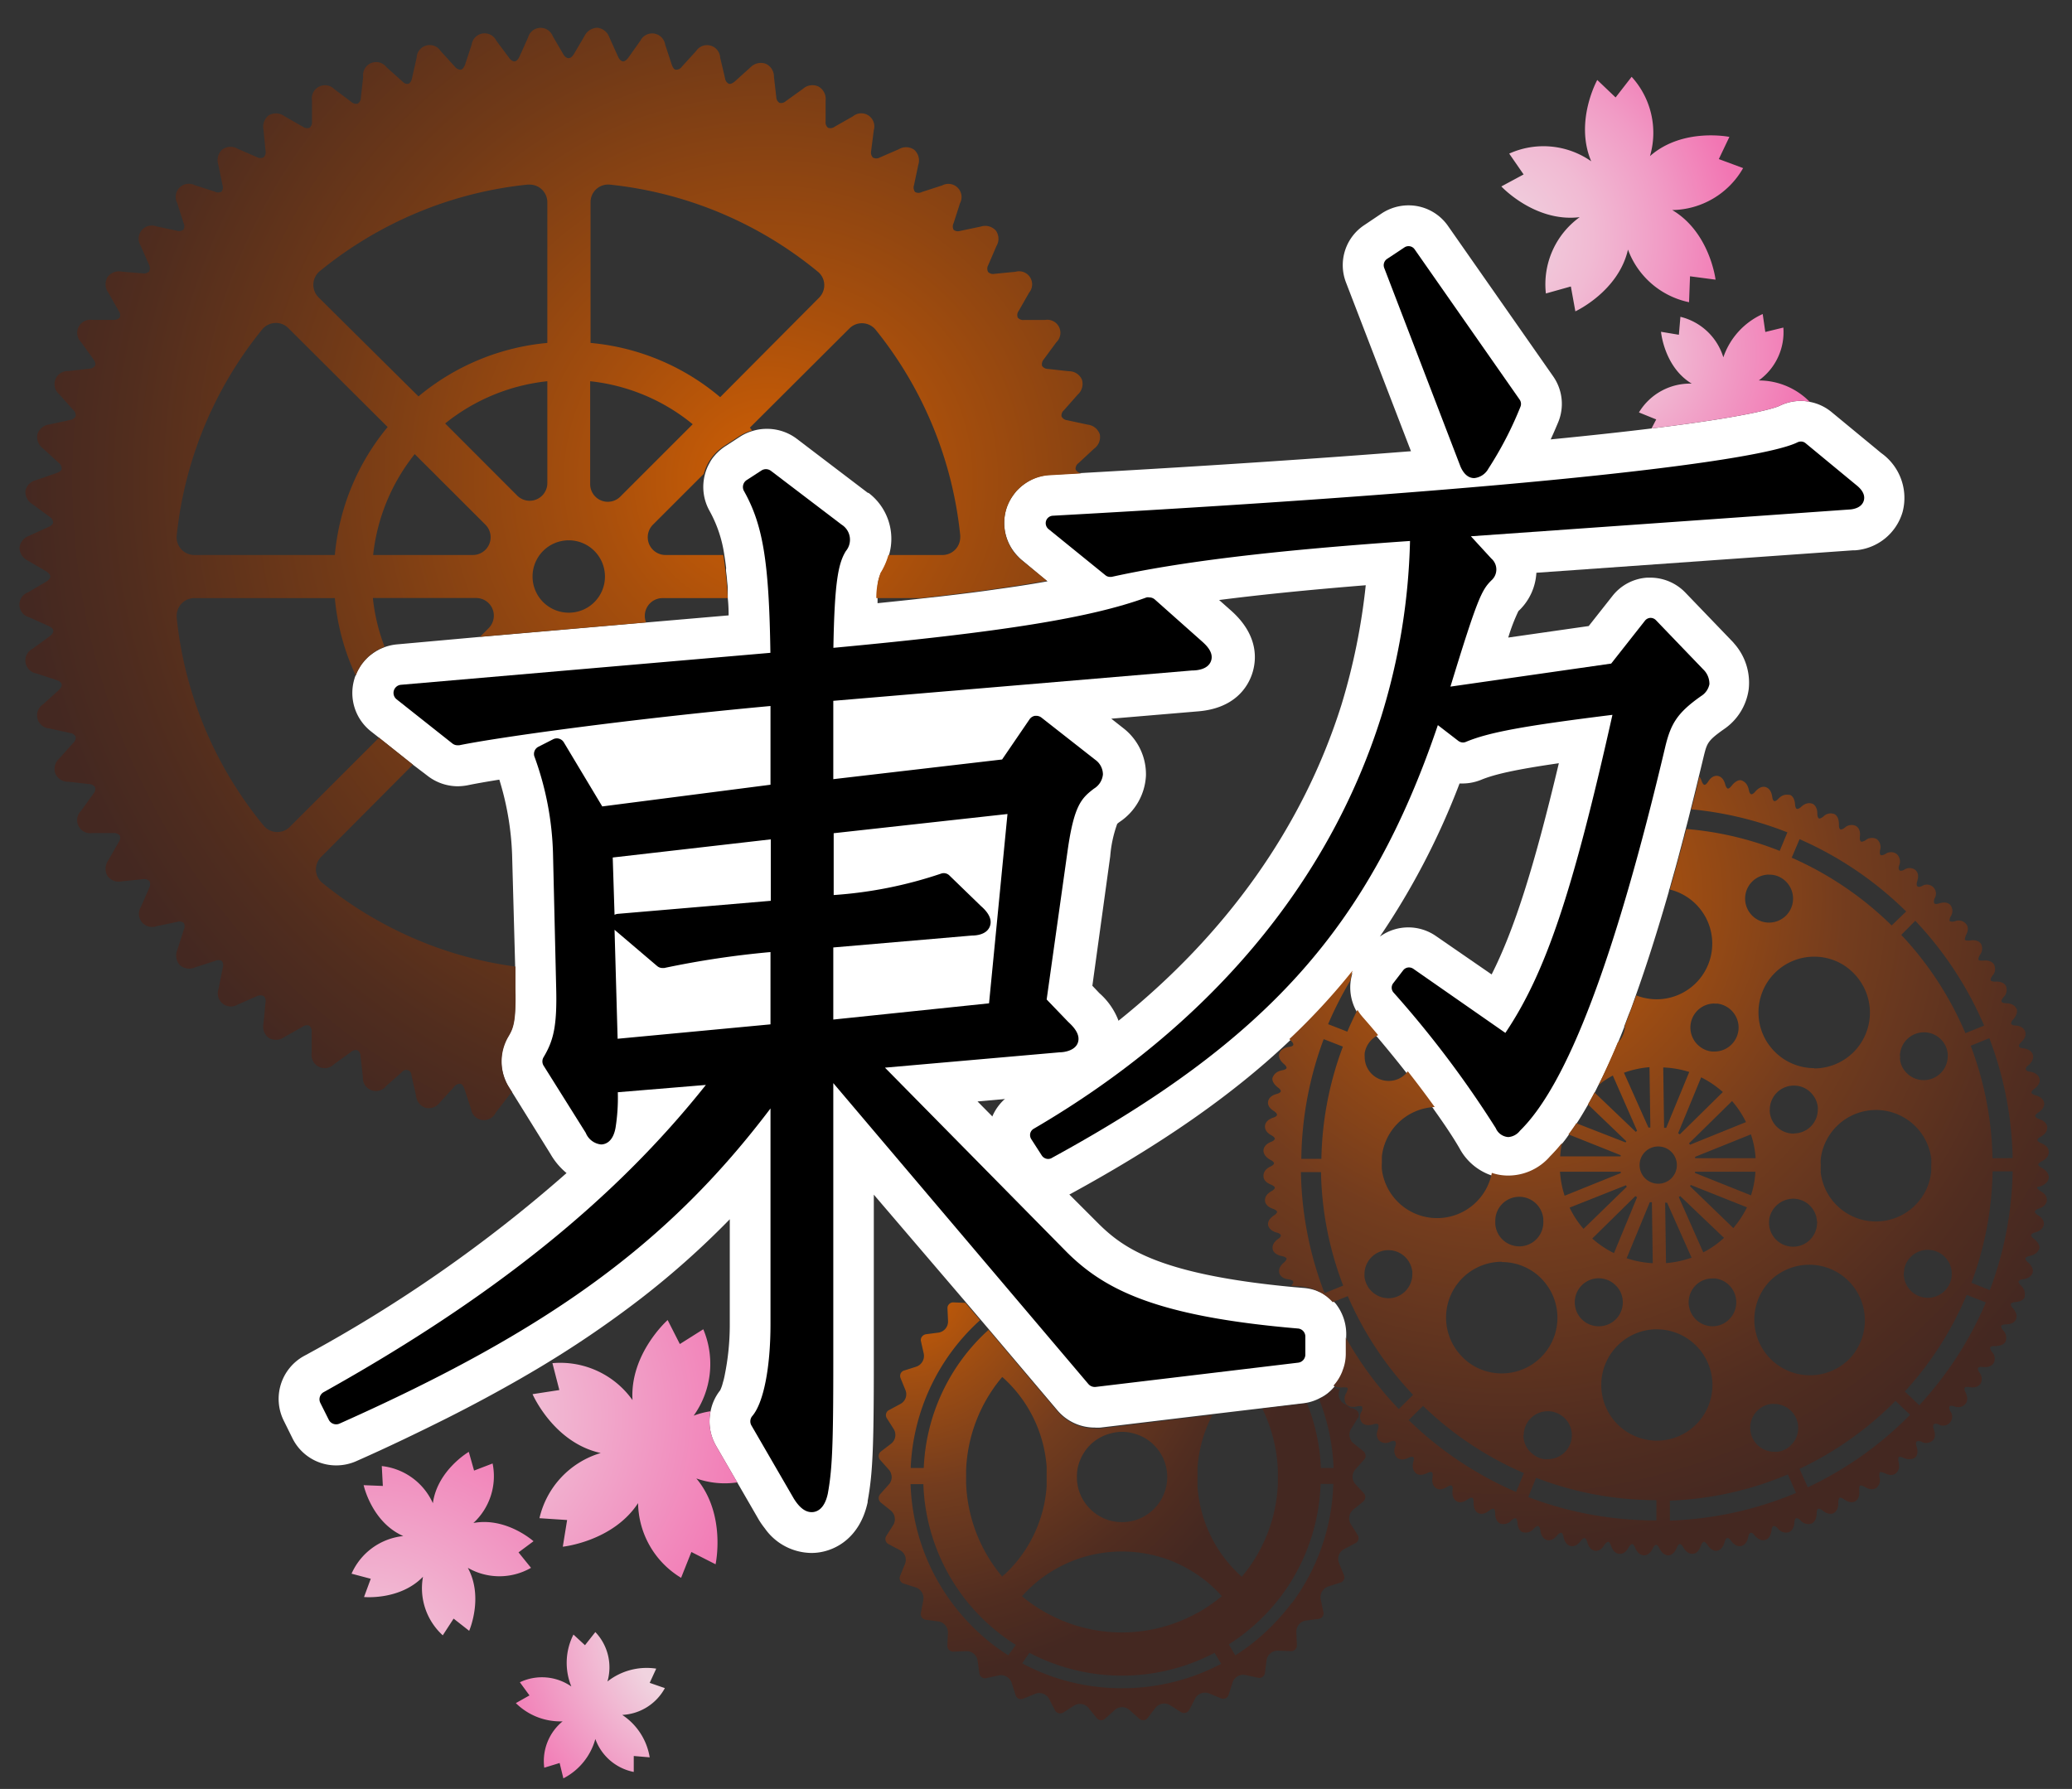 <svg xmlns="http://www.w3.org/2000/svg" xmlns:xlink="http://www.w3.org/1999/xlink" viewBox="0 0 215.78 186.34"><rect x="0" y="0" width="215.78" height="186.34" fill="#333333" stroke="none"/><defs><radialGradient id="a" cx="157.01" cy="93.44" r="67.98" gradientUnits="userSpaceOnUse"><stop offset="0" stop-color="#cf5f04"/><stop offset="0.26" stop-color="#9e4d12"/><stop offset="0.52" stop-color="#733c1e"/><stop offset="0.53" stop-color="#723c1e"/><stop offset="0.83" stop-color="#512d20"/><stop offset="1" stop-color="#442821"/></radialGradient><radialGradient id="b" cx="80.01" cy="49.94" r="77.94" gradientUnits="userSpaceOnUse"><stop offset="0" stop-color="#cf5f04"/><stop offset="0.23" stop-color="#a84f0c"/><stop offset="0.59" stop-color="#723a17"/><stop offset="0.86" stop-color="#512d1e"/><stop offset="1" stop-color="#442821"/></radialGradient><radialGradient id="c" cx="94.26" cy="133.69" r="41.04" xlink:href="#a"/><radialGradient id="d" cx="154.89" cy="24.81" r="26.09" gradientUnits="userSpaceOnUse"><stop offset="0" stop-color="#f0d3df"/><stop offset="0.17" stop-color="#f0ccdc"/><stop offset="0.42" stop-color="#f1bad3"/><stop offset="0.71" stop-color="#f19bc5"/><stop offset="1" stop-color="#f276b3"/></radialGradient><radialGradient id="e" cx="167.64" cy="36.81" r="20.46" gradientUnits="userSpaceOnUse"><stop offset="0" stop-color="#f0d3df"/><stop offset="1" stop-color="#f276b3"/></radialGradient><radialGradient id="f" cx="37.89" cy="175.56" r="31.58" xlink:href="#e"/><radialGradient id="g" cx="76.89" cy="168.44" r="26.52" gradientUnits="userSpaceOnUse"><stop offset="0.43" stop-color="#f0d3df"/><stop offset="1" stop-color="#f276b3"/></radialGradient><radialGradient id="h" cx="47.26" cy="147.44" r="32.85" xlink:href="#e"/></defs><path fill="#fff" d="M195.91,47.19l-5.16-4.26a5,5,0,0,0-2.28-1.07,4.23,4.23,0,0,0-.94-.1,5,5,0,0,0-2.24.53c-.15.07-2.27,1-13.3,2.34-2.86.35-6.32.73-10.5,1.14.27-.58.52-1.16.77-1.76a5,5,0,0,0-.52-4.82L150.8,23.54a5,5,0,0,0-4.12-2.15,5.08,5.08,0,0,0-2.79.84l-1.8,1.21a5,5,0,0,0-1.91,6L146.94,47c-9.12.72-20.38,1.49-34.27,2.27l-3.3.19a5,5,0,0,0-1.49.31A5.33,5.33,0,0,0,106,51a1.62,1.62,0,0,0-.25.28,6.51,6.51,0,0,0-.43.6s0,0,0,0a4.91,4.91,0,0,0-.48,1h0A5,5,0,0,0,106.06,58a3.88,3.88,0,0,0,.42.39L109,60.49l3.38,2.75a5.32,5.32,0,0,0,1.12.68,5,5,0,0,0,2,.44,4.73,4.73,0,0,0,1.09-.12c1.43-.31,3-.61,4.64-.9s3.51-.55,5.49-.81c4.33-.56,9.42-1.08,15.51-1.57a66.58,66.58,0,0,1-2.52,12.42c-4,12.73-12,24-23.45,33.12a90,90,0,0,1-10.83,7.4,5.1,5.1,0,0,0-2.17,2.6,5.58,5.58,0,0,0-.18.58,5,5,0,0,0,.68,3.89l1.1,1.7a5,5,0,0,0,4.22,2.31,5.07,5.07,0,0,0,2.07-.45,3.59,3.59,0,0,0,.34-.17c9.32-5.09,16.74-10.2,22.76-15.9l.28-.27c.21-.19.41-.39.61-.59l.34-.33c.37-.36.73-.73,1.09-1.1l.3-.31c.38-.4.76-.8,1.12-1.21l.52-.57c.33-.37.66-.75,1-1.13.46-.53.9-1.07,1.34-1.62a4.39,4.39,0,0,0-.13.52,4.67,4.67,0,0,0-.08.52h0a5.08,5.08,0,0,0,.69,3.08,4.76,4.76,0,0,0,.31.47l.22.27c.53.6,1,1.21,1.56,1.82l.06.07c1.62,1.92,3.16,3.85,4.51,5.66l1.06,1.43c.09.13.19.26.27.39h0c1.07,1.5,2,2.88,2.68,4.06a5.94,5.94,0,0,0,3.28,2.8,4.44,4.44,0,0,0,.89.21,2.6,2.6,0,0,0,.39,0l.45,0a5.76,5.76,0,0,0,4.33-2c.24-.24.48-.5.71-.77a8.14,8.14,0,0,0,.54-.63,10.67,10.67,0,0,0,.69-.9h0l.13-.18.27-.38.41-.6c.4-.59.79-1.24,1.18-1.92.12-.2.23-.4.34-.61s.24-.42.35-.63.28-.53.41-.81h0q.26-.49.51-1t.51-1.08c.19-.41.38-.84.57-1.27s.31-.7.46-1.07c.25-.58.49-1.18.73-1.8l0-.08c.19-.47.37-1,.56-1.45s.39-1.06.59-1.61h0q1.74-4.86,3.5-11c0-.13.08-.27.11-.4.16-.59.33-1.19.5-1.79s.33-1.2.49-1.81.25-.93.37-1.4c.05-.18.1-.36.14-.55.21-.79.42-1.59.62-2.41.28-1.11.56-2.24.84-3.4h0c.19-.77.38-1.56.57-2.35.33-1.31.4-1.58,2.07-2.76a6,6,0,0,0,2.6-4.17A6.14,6.14,0,0,0,180.57,67l-.07-.09-5-5.2a5.08,5.08,0,0,0-3.63-1.54h-.33a5,5,0,0,0-3.62,1.91l-2.47,3.13-8.38,1.2a19.12,19.12,0,0,1,1.06-2.76l.14-.13A5.9,5.9,0,0,0,160,59.66l33-2.34.22,0a5.56,5.56,0,0,0,4.92-4A5.73,5.73,0,0,0,195.91,47.19ZM152,81.61h.3a5.16,5.16,0,0,0,1.94-.38c1.42-.59,3.68-1.09,8.1-1.73-2.56,10.75-4.61,17.27-7,22l-5.8-4a5.05,5.05,0,0,0-5.84.06A77.47,77.47,0,0,0,152,81.61Z"/><path fill="#fff" d="M140.19,139.27v1.87a4.89,4.89,0,0,1,0,.54v0a2.5,2.5,0,0,1-.06.38,4.37,4.37,0,0,1-.12.49c0,.12-.08.24-.13.36a1.07,1.07,0,0,1-.07.19,5.13,5.13,0,0,1-.34.66c0,.06-.07.13-.11.18a5.43,5.43,0,0,1-.42.53,4.72,4.72,0,0,1-.68.66,4,4,0,0,1-.77.48,4.83,4.83,0,0,1-1.77.56l-4.26.51-5.2.62-11.65,1.4a3.82,3.82,0,0,1-.61,0,5.08,5.08,0,0,1-3.89-1.81l-7.16-8.46-.85-1-.34-.4-1.19-1.4L91,124.44v17.47c0,8.91-.12,11.61-.64,14.44l0,.12c-.84,3.91-3.67,5.29-5.84,5.29a6,6,0,0,1-4.87-2.56,8.83,8.83,0,0,1-.61-.87l-2.26-3.91h0l-2.2-3.8A5.1,5.1,0,0,1,74,147a5,5,0,0,1,1-2.18,4,4,0,0,0,.28-.8,6.67,6.67,0,0,0,.19-.77A26.16,26.16,0,0,0,76,138V127a88.83,88.83,0,0,1-9.21,8.22l-.76.58a109.1,109.1,0,0,1-9.66,6.53c-.73.44-1.47.87-2.23,1.31-2.39,1.37-4.91,2.73-7.59,4.08-3,1.5-6.1,3-9.45,4.48a5.18,5.18,0,0,1-2.08.44,5.07,5.07,0,0,1-4.56-2.82L29.56,148a5.1,5.1,0,0,1,2.07-6.74A147.29,147.29,0,0,0,59,122.19a7.26,7.26,0,0,1-1.68-2l-4-6.44-.33-.52a5.08,5.08,0,0,1-.07-5.29c.46-.79.82-1.4.73-5l0-2.3L53.33,89A29.82,29.82,0,0,0,52,81.21c-1.43.23-2.56.43-3.32.59a5.89,5.89,0,0,1-1,.1,5.15,5.15,0,0,1-3.17-1.1L43,79.65l-3.53-2.81-.84-.66a5.09,5.09,0,0,1-1.72-5.47,2,2,0,0,1,.12-.34s0,0,0,0a3.6,3.6,0,0,1,.42-.83,1.18,1.18,0,0,1,.11-.19,3.8,3.8,0,0,1,.29-.38,3.11,3.11,0,0,1,.29-.33l.15-.15a3.22,3.22,0,0,1,.28-.24l.24-.18c.12-.09.25-.17.38-.25a.42.42,0,0,1,.13-.07,2.21,2.21,0,0,1,.34-.18l.39-.16a5.12,5.12,0,0,1,1.3-.29L50,66.34l17.29-1.5,8.59-.74q0-1-.09-1.8l0-.42,0-.51c0-.35-.06-.68-.08-1s-.06-.56-.09-.82,0-.27,0-.4c-.06-.49-.12-.94-.19-1.35a13.39,13.39,0,0,0-1.54-4.59,5.09,5.09,0,0,1-.46-3.86,4.66,4.66,0,0,1,.47-1.13,2,2,0,0,1,.11-.2,3.8,3.8,0,0,1,.42-.57,3.32,3.32,0,0,1,.26-.28.07.07,0,0,1,0,0l.1-.1a5.41,5.41,0,0,1,.75-.59l1.54-1a5,5,0,0,1,1.33-.6,4.9,4.9,0,0,1,1.43-.21,5.13,5.13,0,0,1,3.09,1l7.45,5.67.07,0a6,6,0,0,1,2.15,6.41,7.46,7.46,0,0,1-.73,1.72l-.08.12A3.85,3.85,0,0,0,91.39,61c0,.14,0,.3,0,.47l0,.26c0,.18,0,.38,0,.6s0,.32,0,.5c1.65-.17,3.22-.33,4.7-.5l1-.11,1-.11c2.06-.24,4-.48,5.69-.73l1-.14c1.62-.23,3.11-.47,4.48-.72,2-.37,3.79-.74,5.33-1.14,1.36-.35,2.54-.71,3.59-1.09a5.08,5.08,0,0,1,4.62.58,4.81,4.81,0,0,1,.52.4l3.71,3.29,1.24,1.1c2.89,2.61,2.57,5.22,2.12,6.55s-1.79,3.59-5.66,3.89l-9,.76,1.27,1a6.07,6.07,0,0,1,2.34,4.94,6.17,6.17,0,0,1-2.72,4.8,2.81,2.81,0,0,0-.27.21,12.86,12.86,0,0,0-.73,3.38l-1.86,13.49.73.77a7.23,7.23,0,0,1,2.07,3.08,5.46,5.46,0,0,1,0,3.5c-.37,1.07-1.64,3.58-5.58,3.89l-5.94.52-3.24.29,1.78,1.8h0l7.89,8,3,3c2.63,2.58,6.45,5.25,20.27,6.54l1.05.09a5,5,0,0,1,1.29.28l.3.13a2.16,2.16,0,0,1,.48.24,2,2,0,0,1,.31.19,4.2,4.2,0,0,1,.49.37,5.77,5.77,0,0,1,.44.42A5.14,5.14,0,0,1,140.19,139.27Z"/><path d="M84.53,157.51c-.66,0-1.27-.46-1.86-1.41l-4.41-7.61a.86.86,0,0,1,.09-1c1.16-1.36,1.89-5,1.89-9.57V115.46c-10.59,14-23,23.07-44.89,32.83a.86.86,0,0,1-1.11-.4l-.88-1.76a.85.85,0,0,1,.35-1.12c17.57-9.81,30.27-20,39.8-32l-9.17.76a20,20,0,0,1-.23,3.66c-.27,1.6-1.15,1.78-1.52,1.78A1.94,1.94,0,0,1,61,118l-4.39-7a.84.84,0,0,1,0-.88c1-1.69,1.42-3.14,1.31-7.25l-.33-14a31.84,31.84,0,0,0-1.91-10,.84.84,0,0,1,.4-1.09L57.61,77a.85.85,0,0,1,1.11.33l4,6.67,17.52-2.26V73.54c-14.57,1.34-28.34,3.25-32.42,4.09h-.17a.87.87,0,0,1-.53-.18L41.3,72.84a.85.85,0,0,1,.45-1.51L80.23,68c-.14-9.48-.77-13.32-2.75-16.85A.86.86,0,0,1,77.77,50l1.54-1a.84.84,0,0,1,.46-.13.87.87,0,0,1,.51.17l7.37,5.61a1.85,1.85,0,0,1,.44,2.75c-.78,1.27-1.18,3.14-1.3,10.08,17.59-1.64,26.78-3.12,32.61-5.25a.71.71,0,0,1,.29,0,.86.86,0,0,1,.57.21l4.95,4.4c.36.33,1.22,1.1.91,2s-1.47,1-2,1L86.78,73v8.16l17.58-2.05,2.86-4.19a.87.87,0,0,1,.57-.36h.13a.91.91,0,0,1,.53.18l5.61,4.4a1.89,1.89,0,0,1,.8,1.52,1.94,1.94,0,0,1-.94,1.49c-1.3,1-2.07,1.73-2.74,6.47L109,104.11l2.25,2.34c.59.54,1.29,1.32,1,2.16s-1.45,1-1.88,1l-18.21,1.6,19,19.28c4,3.95,9.48,6.65,24,7.89a.84.84,0,0,1,.78.84v1.87a.85.85,0,0,1-.75.85l-21.12,2.53H114a.87.87,0,0,1-.65-.3L86.78,112.82V141.9c0,8.61-.11,11.16-.57,13.68C85.85,157.26,85,157.51,84.53,157.51ZM64.32,108.2l15.92-1.5V99.17a94.27,94.27,0,0,0-11.07,1.66l-.18,0a.85.85,0,0,1-.55-.2L64,96.85Zm22.46-2L103,104.51l1.92-19.72-18.1,2v6.44A44.12,44.12,0,0,0,98,91a.83.83,0,0,1,.87.19l3.29,3.19c.33.29,1.26,1.13.94,2.07s-1.51,1-1.9,1L86.78,98.69ZM64,95.29a.91.91,0,0,1,.33-.1l15.94-1.36v-6.4L63.81,89.32Z"/><path d="M109.15,120.72a.8.8,0,0,1-.65-.35l-1.1-1.71a.8.8,0,0,1-.11-.6.77.77,0,0,1,.37-.49c18.17-10.61,30.68-25.45,36.18-42.92a66.75,66.75,0,0,0,3-18.3c-14.51,1-24.12,2.2-31.08,3.74l-.16,0a.74.74,0,0,1-.49-.18l-5.93-4.81a.8.8,0,0,1-.24-.85.78.78,0,0,1,.69-.53c51.62-2.85,73.92-5.82,77.57-7.65a.85.85,0,0,1,.35-.08.74.74,0,0,1,.49.18l5.22,4.31c.25.2,1.07.83.84,1.66-.1.35-.41.8-1.34.92l-39.58,2.8,2.13,2.32a1.51,1.51,0,0,1,0,2.28c-1,1-1.44,1.83-4.26,11.06l16.74-2.4,3.52-4.47a.76.76,0,0,1,.58-.29h0a.78.78,0,0,1,.56.24l4.92,5.12a2.08,2.08,0,0,1,.65,1.55,1.89,1.89,0,0,1-.86,1.23c-2.49,1.75-3.14,2.88-3.71,5.17-5.23,22.13-10.2,35.26-15.16,40.11a1.68,1.68,0,0,1-1.21.66,1.52,1.52,0,0,1-1.31-.93,107.52,107.52,0,0,0-10.65-14.13.76.76,0,0,1,0-1l1-1.3a.77.77,0,0,1,.62-.31.82.82,0,0,1,.44.14l9.59,6.68c4.17-6.2,7-14.56,11.15-33.13-9.25,1.15-12.88,1.82-15.27,2.82a.73.73,0,0,1-.3.06.83.83,0,0,1-.47-.16l-2.14-1.65c-7.1,20.93-17.72,32.8-40.16,45.06A.75.75,0,0,1,109.15,120.72ZM153.53,49.8c-.6,0-1.08-.4-1.43-1.19L144.15,27.9a.79.79,0,0,1,.3-.93l1.81-1.2a.75.75,0,0,1,.43-.13.76.76,0,0,1,.63.33l10.94,15.66a.78.78,0,0,1,.08.74A37.36,37.36,0,0,1,155,48.82,1.89,1.89,0,0,1,153.53,49.8Z"/><path fill="url(#a)" d="M212.57,123.54c.67-.28.78-.68.79-.9s-.08-.62-.74-1c-.26-.12-.35-.26-.35-.33s.09-.21.35-.34c.66-.32.75-.73.74-1s-.12-.62-.79-.89c-.28-.11-.38-.24-.39-.32s.09-.22.34-.36c.64-.36.7-.77.68-1s-.16-.61-.85-.84c-.28-.09-.39-.22-.4-.29s.07-.22.32-.39c.61-.39.64-.81.61-1s-.2-.61-.9-.79c-.28-.08-.41-.2-.42-.27s.05-.23.29-.4c.59-.43.6-.85.55-1.06s-.24-.6-1-.74c-.29,0-.41-.16-.43-.23s0-.24.26-.42c.55-.48.54-.9.48-1.1s-.27-.57-1-.68c-.3,0-.43-.13-.45-.2s0-.24.24-.44c.52-.5.48-.92.4-1.12s-.3-.56-1-.61c-.29,0-.43-.11-.45-.18s0-.24.2-.45c.5-.54.43-1,.34-1.15s-.34-.53-1.07-.54c-.29,0-.44-.09-.47-.16s0-.22.19-.46a1.07,1.07,0,0,0,.26-1.17c-.1-.19-.37-.5-1.1-.46-.3,0-.44-.06-.48-.13s0-.23.15-.47a1,1,0,0,0,.19-1.18c-.11-.19-.41-.49-1.13-.41-.29,0-.44,0-.48-.09s0-.22.12-.48a1.05,1.05,0,0,0,.12-1.19c-.13-.18-.43-.46-1.16-.33-.29,0-.44,0-.49-.07s0-.22.09-.48c.35-.64.18-1,0-1.2a1,1,0,0,0-1.16-.25c-.29.07-.44,0-.5,0s-.06-.22.06-.49a1,1,0,0,0,0-1.19c-.14-.17-.48-.41-1.18-.19-.28.09-.44.06-.5,0s-.07-.22,0-.49a.94.94,0,0,0-1.3-1.31c-.27.11-.44.09-.49,0s-.09-.22,0-.5c.22-.69,0-1-.19-1.18a1,1,0,0,0-1.2,0c-.26.11-.43.1-.48,0s-.11-.21,0-.49a1.06,1.06,0,0,0-.26-1.17,1,1,0,0,0-1.19,0c-.27.14-.42.14-.49.1s-.11-.2-.06-.5a1.07,1.07,0,0,0-.33-1.15,1.05,1.05,0,0,0-1.19.12c-.26.15-.42.16-.48.12s-.13-.2-.1-.48c.09-.73-.21-1-.4-1.13a1.05,1.05,0,0,0-1.18.18c-.24.18-.41.2-.47.16s-.14-.18-.13-.48c0-.73-.27-1-.47-1.1a1.06,1.06,0,0,0-1.16.26c-.24.19-.4.22-.46.19s-.16-.18-.16-.48c0-.72-.35-1-.54-1.06s-.62-.16-1.15.34c-.22.2-.37.23-.45.2s-.16-.16-.18-.46c-.05-.72-.4-1-.61-1s-.62-.12-1.13.41c-.2.22-.35.26-.43.24s-.17-.15-.21-.45c-.1-.72-.46-.93-.67-1s-.62-.08-1.1.47c-.19.23-.34.29-.42.27s-.18-.14-.24-.43c-.14-.71-.51-.9-.73-1s-.63,0-1.06.54c-.18.24-.33.31-.4.3s-.19-.14-.27-.42c-.18-.71-.58-.87-.79-.9s-.63,0-1,.61c-.16.25-.31.33-.38.32s-.2-.13-.29-.4a1.78,1.78,0,0,0-.23-.46c-.28,1.16-.56,2.3-.84,3.41a36.56,36.56,0,0,1,10,2.4l-.8,1.93a33.82,33.82,0,0,0-9.72-2.28l-.24.91q-.74,2.82-1.47,5.4a5.8,5.8,0,0,1-1.39,11.43,5.16,5.16,0,0,1-.79-.06,5.43,5.43,0,0,1-1.33-.35c-.4,1.1-.79,2.14-1.18,3.14v0a2.44,2.44,0,0,1-.75,1.78c-.67,1.62-1.35,3.09-2,4.43a8.61,8.61,0,0,1,1.49-1l2.53,5.76a.67.67,0,0,0-.14.11l-4.3-4.11c-.22.43-.45.85-.68,1.25l4,3.84-.08.12-5.13-2c-.27.41-.54.79-.82,1.16l5.44,2.17a.5.5,0,0,0,0,.12h-6.3a9.42,9.42,0,0,1,.19-1.4,17.42,17.42,0,0,1-1.25,1.4,5.76,5.76,0,0,1-4.33,2,5.27,5.27,0,0,1-1.73-.28,5.8,5.8,0,0,1-11.45-.35,5.55,5.55,0,0,1,0-.72c0-.22,0-.44,0-.65a5.8,5.8,0,0,1,5.5-5.14c-.85-1.18-1.79-2.44-2.8-3.72a2.44,2.44,0,0,1-2,1,2.49,2.49,0,0,1-2.49-2.5,2.77,2.77,0,0,1,0-.42,2.58,2.58,0,0,1,1.4-1.85q-.79-.95-1.62-1.89l-.22-.27a4.76,4.76,0,0,1-.31-.47c-.38.74-.73,1.5-1.06,2.27l-2-.78a37.21,37.21,0,0,1,2.34-4.58,4.68,4.68,0,0,1,.21-1,68.61,68.61,0,0,1-6.58,7.13,1.41,1.41,0,0,0,.17.18c.21.2.26.36.23.44s-.15.17-.45.2c-.72.11-.92.47-1,.68s-.08.62.48,1.1c.22.18.29.34.27.42s-.15.18-.44.23c-.71.14-.9.52-1,.74s0,.63.55,1.06c.24.17.31.32.29.4s-.13.19-.42.27c-.7.18-.86.57-.9.79s0,.63.62,1c.24.17.32.31.31.39s-.12.2-.4.29c-.69.23-.83.63-.85.84s0,.63.67,1c.27.14.35.29.35.36s-.11.21-.39.32c-.67.27-.78.68-.79.89s.08.63.74,1c.26.13.36.26.36.34s-.1.21-.36.33c-.66.32-.74.73-.74,1s.12.62.79.9c.28.11.38.24.39.31s-.08.22-.35.37c-.63.35-.69.77-.67,1s.16.61.85.84c.28.1.39.22.4.3s-.07.22-.31.38c-.62.4-.65.82-.62,1s.2.6.9.79c.29.07.4.19.42.27s0,.22-.29.4c-.59.43-.59.85-.55,1.06s.24.58,1,.73c.29.06.42.17.44.24s-.05.23-.27.42c-.56.47-.54.89-.48,1.1s.27.57,1,.66c.3.05.43.15.45.22s0,.23-.23.43l0,0,1.05.09a5,5,0,0,1,1.29.28,5.14,5.14,0,0,1,2,1.35l1.57-.63a35.25,35.25,0,0,0,6.8,10.28l-1.49,1.48a36.7,36.7,0,0,1-5.52-7.45v1.65a4.72,4.72,0,0,1-.34,1.8,1.07,1.07,0,0,1-.07.19,4.82,4.82,0,0,1-.87,1.37,1,1,0,0,0,.56.18,1.45,1.45,0,0,0,.4,0c.3,0,.45,0,.5.07s0,.22-.1.48a1.06,1.06,0,0,0-.05,1.17l0,0a.81.81,0,0,0,.61.31,2,2,0,0,0,.56-.05c.28-.07.44,0,.48,0s.07.22,0,.49a1,1,0,0,0,0,1.2c.14.16.49.4,1.19.18.28-.09.43-.05.49,0s.08.22,0,.5c-.27.68-.05,1,.11,1.19a1,1,0,0,0,1.19.11c.28-.11.44-.08.5,0s.09.21,0,.49a1.06,1.06,0,0,0,.18,1.19c.16.14.53.33,1.2,0,.27-.12.42-.11.49-.06s.1.21,0,.49c-.17.71.09,1,.26,1.17s.55.3,1.2,0c.25-.14.42-.13.48-.09s.11.2.07.49c-.13.72.15,1,.33,1.15s.57.27,1.18-.11c.25-.16.42-.17.49-.13s.12.19.08.49c-.08.72.22,1,.41,1.13s.58.23,1.18-.2c.24-.17.41-.18.48-.15s.13.19.12.48c0,.73.27,1,.47,1.1s.6.2,1.17-.26c.23-.18.39-.21.46-.18s.15.18.15.47c0,.73.35,1,.54,1.07a1.06,1.06,0,0,0,1.15-.34c.22-.2.38-.23.45-.21s.16.17.18.46c.05.73.41,1,.61,1a1.07,1.07,0,0,0,1.12-.42c.21-.21.37-.26.44-.23s.17.15.21.45c.1.72.46.92.67,1s.63.07,1.1-.49c.19-.22.34-.28.42-.26s.18.15.23.44c.15.71.53.9.74.94s.62.05,1.06-.55c.18-.23.33-.3.4-.28s.19.13.27.42c.19.7.58.86.79.9s.63,0,1-.62c.17-.24.32-.31.39-.31s.2.12.29.4c.23.69.63.83.84.85s.64,0,1-.68c.15-.26.3-.34.37-.34s.2.11.31.39c.28.67.68.78.9.79s.62-.09.94-.74c.13-.27.27-.36.34-.36s.21.09.34.36c.31.63.7.74.92.74h0c.21,0,.61-.12.89-.79.11-.28.24-.38.32-.39s.21.08.36.34c.36.64.77.7,1,.68s.6-.16.84-.85c.09-.28.22-.39.29-.4s.22.07.38.31c.4.62.82.65,1,.62s.61-.2.79-.9c.08-.29.19-.41.27-.42s.22,0,.4.28c.43.59.85.6,1.06.55s.59-.23.73-.94c.06-.29.17-.42.24-.44s.23,0,.42.26c.48.56.89.55,1.1.49s.57-.27.67-1c0-.3.14-.43.21-.45s.23,0,.43.23a1.08,1.08,0,0,0,1.13.42c.21-.08.56-.31.61-1,0-.29.11-.43.18-.46s.23,0,.45.21a1.06,1.06,0,0,0,1.15.34c.19-.09.53-.34.54-1.07,0-.29.09-.44.16-.47s.22,0,.46.18c.56.46,1,.36,1.16.26s.51-.37.47-1.1c0-.29.06-.43.13-.48s.23,0,.47.15c.59.43,1,.31,1.18.2s.49-.41.4-1.13c0-.3,0-.45.1-.49s.22,0,.48.13c.62.38,1,.24,1.19.11a1,1,0,0,0,.33-1.14c0-.3,0-.45.06-.5s.22,0,.49.09c.64.34,1,.18,1.19,0s.43-.46.26-1.17c-.07-.28,0-.44,0-.49s.22-.06.48.06c.67.3,1,.11,1.2,0s.41-.49.19-1.19c-.09-.28-.06-.44,0-.49s.22-.08.49,0a1,1,0,0,0,1.19-.11c.16-.15.37-.51.11-1.19-.1-.28-.08-.44,0-.5s.22-.09.5,0a.93.93,0,0,0,1.21-1.38c-.12-.27-.11-.43-.06-.49s.21-.1.5,0a1,1,0,0,0,1.16-.26c.14-.17.31-.55,0-1.2-.13-.26-.13-.42-.09-.48s.2-.11.49-.07c.73.13,1-.15,1.16-.33a1.05,1.05,0,0,0-.12-1.19c-.16-.25-.17-.41-.12-.48s.19-.13.48-.09c.73.08,1-.22,1.13-.4a1,1,0,0,0-.19-1.18c-.17-.24-.19-.41-.15-.48s.18-.13.48-.12c.73,0,1-.28,1.1-.48a1.06,1.06,0,0,0-.26-1.16c-.19-.23-.22-.39-.19-.46s.18-.15.47-.16c.73,0,1-.34,1.07-.54s.16-.61-.34-1.15c-.2-.21-.23-.37-.2-.44s.16-.16.45-.19c.73-.05,1-.4,1-.6s.12-.62-.4-1.13c-.22-.2-.27-.36-.24-.43s.15-.17.45-.22c.72-.09.93-.46,1-.66s.07-.63-.48-1.1c-.22-.19-.28-.34-.26-.42s.14-.18.43-.24c.71-.15.9-.52,1-.73s0-.63-.55-1.06c-.24-.18-.3-.33-.29-.4s.14-.2.42-.27c.7-.19.86-.58.9-.79s0-.63-.61-1c-.25-.16-.33-.3-.32-.38s.12-.2.4-.3c.69-.23.83-.62.85-.84s0-.63-.68-1c-.25-.15-.34-.29-.34-.37S212.29,123.65,212.57,123.54Zm-74.72-15.3,2,.78a34.89,34.89,0,0,0-2.24,11.69h-2.09A36.9,36.9,0,0,1,137.85,108.24Zm.09,26.46a36.69,36.69,0,0,1-2.46-12.61h2.09a34.66,34.66,0,0,0,2.31,11.82Zm6.64.53A2.53,2.53,0,0,1,142.1,133a2.53,2.53,0,0,1,0-.28,2.49,2.49,0,0,1,4.47-1.52,2.59,2.59,0,0,1,.51,1.27,2.09,2.09,0,0,1,0,.25A2.5,2.5,0,0,1,144.58,135.23Zm54.88-39.32a37.06,37.06,0,0,1,7.17,10.92l-1.95.79A34.76,34.76,0,0,0,198,97.38ZM176,119.24l-.1-.15,4.48-4.4a10.16,10.16,0,0,1,1.45,2.19Zm6.34-1.08a9.33,9.33,0,0,1,.49,2.48l-6.3,0a.68.68,0,0,0,0-.14Zm-7.4,0-.18-.12,2.4-5.82a10.22,10.22,0,0,1,2.26,1.53Zm4.6,10.78a9.63,9.63,0,0,1-2.16,1.51l-2.55-5.76.15-.1ZM176.16,131a10.25,10.25,0,0,1-2.66.57l-.09-6.3a.73.73,0,0,0,.2,0Zm1.07,2.42a2.53,2.53,0,0,1,1.09-.25l.32,0a2.5,2.5,0,0,1,1.72,3.92,2.46,2.46,0,0,1-2,1.06,2.5,2.5,0,0,1-1.09-4.75Zm3.29-5.49L176,123.56l.08-.13,5.85,2.33A10.46,10.46,0,0,1,180.52,127.91Zm-4-5.75,0-.13h6.29a9.64,9.64,0,0,1-.46,2.46Zm7.78,11.28a5.31,5.31,0,0,1,1.08-.86,5.79,5.79,0,0,1,8.1,7.74,5.45,5.45,0,0,1-.8,1.12,5.79,5.79,0,1,1-8.38-8Zm2.54-15.38a2.49,2.49,0,0,1-2-.93,2.52,2.52,0,0,1-.53-1.28,1.37,1.37,0,0,1,0-.29,2.5,2.5,0,0,1,2.5-2.5,2.44,2.44,0,0,1,2,1,2.37,2.37,0,0,1,.5,1.27,1.93,1.93,0,0,1,0,.24A2.49,2.49,0,0,1,186.87,118.06Zm2.39,9.28a2.49,2.49,0,0,1-2.5,2.5,2.5,2.5,0,0,1-2.5-2.5,3,3,0,0,1,.07-.61,2.56,2.56,0,0,1,2.43-1.89,2.49,2.49,0,0,1,2.49,2.37A.57.57,0,0,1,189.26,127.34Zm-.3-16.1a5.8,5.8,0,0,1-3.7-1.34,6,6,0,0,1-.95-1,5.74,5.74,0,0,1-1.15-3.47,5.8,5.8,0,0,1,5.8-5.8,5.74,5.74,0,0,1,3.54,1.21,5.94,5.94,0,0,1,1,1,5.81,5.81,0,0,1-4.52,9.43Zm.69,10.77a4.63,4.63,0,0,1,0-.65,4.21,4.21,0,0,1,0-.72,5.8,5.8,0,0,1,11.5,0,5.9,5.9,0,0,1,0,.74q0,.31,0,.63a5.79,5.79,0,0,1-11.52,0Zm8.24-12a2.5,2.5,0,0,1,2.5-2.5,2.47,2.47,0,0,1,2,1,2.38,2.38,0,0,1,.48,1.28,1.34,1.34,0,0,1,0,.2,2.5,2.5,0,0,1-4.42,1.6,2.32,2.32,0,0,1-.55-1.27A1.84,1.84,0,0,1,197.89,110Zm.43,22.27a2.45,2.45,0,0,1,.58-1.25,2.5,2.5,0,0,1,4.39,1.63v.11a2.5,2.5,0,0,1-2.5,2.39,2.5,2.5,0,0,1-2.5-2.5A2.34,2.34,0,0,1,198.32,132.3ZM187.41,87.41a36.94,36.94,0,0,1,11.1,7.53L197,96.4a34.91,34.91,0,0,0-10.41-7.06Zm-3.18,3.7h.17a2.35,2.35,0,0,1,1.29.46,2.5,2.5,0,0,1-1.85,4.5,2.43,2.43,0,0,1-1.25-.59,2.5,2.5,0,0,1,1.64-4.38Zm-5.68,13.43.3,0a2.52,2.52,0,0,1,2.21,2.48,2.51,2.51,0,0,1-2.51,2.51l-.26,0A2.44,2.44,0,0,1,177,109a2.5,2.5,0,0,1,1.53-4.47Zm-2.63,7.12-2.4,5.82a1,1,0,0,0-.22,0l-.09-6.29A10.17,10.17,0,0,1,175.92,111.66Zm-3.23,7.76a1.94,1.94,0,1,1-1.94,1.94A1.93,1.93,0,0,1,172.69,119.42Zm-.57,12.16a10.32,10.32,0,0,1-2.72-.52l2.41-5.83.22,0Zm-3-19.84a10.26,10.26,0,0,1,2.66-.58l.09,6.29-.2,0Zm1.19,12.85a1.08,1.08,0,0,0,.18.11l-2.41,5.83a10.18,10.18,0,0,1-2.26-1.52ZM169,135.65a2.49,2.49,0,0,1-2.5,2.5,2.49,2.49,0,0,1-2.5-2.5,2.49,2.49,0,0,1,4.26-1.76A2.43,2.43,0,0,1,169,135.65Zm.33-12.19a1.19,1.19,0,0,0,.09.15L164.91,128a9.59,9.59,0,0,1-1.45-2.21Zm-.54-1.41a.78.78,0,0,0,0,.14l-5.85,2.36a10.25,10.25,0,0,1-.48-2.5Zm-10.56,2.61a2.52,2.52,0,0,1,2.49,2.29,1.48,1.48,0,0,1,0,.21,2.5,2.5,0,0,1-5,.32c0-.1,0-.21,0-.32A2.5,2.5,0,0,1,158.2,124.66Zm-1.83,6.8a5.79,5.79,0,0,1,3.7,1.33,5.93,5.93,0,0,1,.94,1,5.8,5.8,0,0,1-8.18,8.07,6.5,6.5,0,0,1-1-1,5.81,5.81,0,0,1,4.53-9.43Zm1.49,23.95a37.18,37.18,0,0,1-11.19-7.49l1.5-1.48a34.89,34.89,0,0,0,10.5,7Zm.79-5.92a2.5,2.5,0,0,1,2.51-2.49h.17a2.57,2.57,0,0,1,1.3.48,2.49,2.49,0,0,1-1.47,4.51,1.54,1.54,0,0,1-.38,0,2.42,2.42,0,0,1-1.25-.58A2.45,2.45,0,0,1,158.65,149.49Zm.48,6.44.81-2a34.74,34.74,0,0,0,12.53,2.33l0,2.11A37.1,37.1,0,0,1,159.13,155.93Zm14.63-6a6.28,6.28,0,0,1-1.24.13h-.14a5.8,5.8,0,0,1-.16-11.59h.3a5.39,5.39,0,0,1,1.07.1,5.8,5.8,0,0,1,.17,11.36Zm.11,8.48,0-2.1a34.71,34.71,0,0,0,12.29-2.73l.85,1.93A37,37,0,0,1,173.87,158.39Zm12.48-7.75a2.47,2.47,0,0,1-1.25.56,2.19,2.19,0,0,1-.36,0,2.5,2.5,0,0,1-1.59-4.43,2.44,2.44,0,0,1,1.27-.55,1.67,1.67,0,0,1,.32,0,2.5,2.5,0,0,1,1.61,4.41Zm1.9,4.29L187.4,153a35.33,35.33,0,0,0,10-7.08l1.52,1.45A37.13,37.13,0,0,1,188.25,154.93Zm11.62-8.55-1.53-1.46a34.86,34.86,0,0,0,6.44-10.06l2,.78A37.3,37.3,0,0,1,199.87,146.38Zm7.36-12-1.95-.78a34.85,34.85,0,0,0,2.2-11.61h2.09A36.94,36.94,0,0,1,207.23,134.37Zm.24-13.76a34.73,34.73,0,0,0-2.27-11.71l1.94-.79a36.94,36.94,0,0,1,2.43,12.49Z"/><path fill="url(#b)" d="M113.93,46.74a1.48,1.48,0,0,0,.6-1.51,1.51,1.51,0,0,0-1.27-1l-2.13-.46a.74.74,0,0,1-.58-.39.71.71,0,0,1,.25-.65l1.44-1.63a1.49,1.49,0,0,0,.43-1.56,1.45,1.45,0,0,0-1.36-.87l-2.16-.24a.76.76,0,0,1-.63-.32.78.78,0,0,1,.18-.68L110,35.66a1.36,1.36,0,0,0-1.18-2.33h-2.18a.74.74,0,0,1-.65-.25.72.72,0,0,1,.1-.7l1.08-1.89a1.36,1.36,0,0,0-1.42-2.18l-2.16.21a.75.75,0,0,1-.68-.18.73.73,0,0,1,0-.71l.86-2a1.47,1.47,0,0,0-.06-1.61,1.49,1.49,0,0,0-1.57-.42l-2.14.45a.75.75,0,0,1-.69-.11.77.77,0,0,1,0-.7l.67-2.08a1.37,1.37,0,0,0-1.85-1.85L96,20a.74.74,0,0,1-.7,0,.75.75,0,0,1-.12-.69l.45-2.13a1.5,1.5,0,0,0-.41-1.57,1.47,1.47,0,0,0-1.61-.07l-2,.87a.73.73,0,0,1-.71,0,.79.79,0,0,1-.18-.68L91,13.54a1.36,1.36,0,0,0-2.18-1.42l-1.9,1.08a.74.74,0,0,1-.69.11.74.74,0,0,1-.25-.66l0-2.18A1.47,1.47,0,0,0,85.21,9a1.49,1.49,0,0,0-1.6.26l-1.77,1.27a.71.71,0,0,1-.67.18.73.73,0,0,1-.33-.62L80.6,8a1.46,1.46,0,0,0-.86-1.36A1.5,1.5,0,0,0,78.17,7L76.55,8.46c-.25.22-.48.32-.66.26a.76.76,0,0,1-.39-.59L75,6a1.37,1.37,0,0,0-2.52-.67l-1.46,1.6a.72.72,0,0,1-.63.33c-.18,0-.34-.24-.44-.55l-.68-2.07a1.37,1.37,0,0,0-2.58-.4L65.44,6c-.19.26-.4.41-.58.39s-.37-.21-.5-.5l-.9-2a1.5,1.5,0,0,0-1.25-1,1.54,1.54,0,0,0-1.36.9L59.76,5.64c-.33.55-.77.56-1.1,0l-1.1-1.88A1.35,1.35,0,0,0,55,3.89l-.9,2c-.13.29-.31.48-.5.5S53.17,6.25,53,6L51.69,4.24a1.36,1.36,0,0,0-2.57.4l-.68,2.07c-.11.31-.27.51-.45.55a.79.79,0,0,1-.63-.33L45.9,5.33A1.36,1.36,0,0,0,43.39,6l-.48,2.13c-.06.31-.2.54-.38.59s-.41,0-.65-.26L40.25,7A1.36,1.36,0,0,0,37.82,8l-.24,2.17a.73.73,0,0,1-.32.62.72.72,0,0,1-.68-.18L34.82,9.29a1.37,1.37,0,0,0-2.33,1.18v2.18a.77.77,0,0,1-.25.66.76.76,0,0,1-.7-.11l-1.89-1.08A1.53,1.53,0,0,0,28,12a1.51,1.51,0,0,0-.56,1.52l.21,2.17a.76.76,0,0,1-.18.68.73.73,0,0,1-.71,0l-2-.87a1.47,1.47,0,0,0-1.61.07,1.5,1.5,0,0,0-.42,1.57l.44,2.13a.75.75,0,0,1-.1.69.75.75,0,0,1-.7,0l-2.08-.67a1.37,1.37,0,0,0-1.84,1.85l.66,2.08a.72.72,0,0,1,0,.69.73.73,0,0,1-.7.12l-2.12-.45a1.37,1.37,0,0,0-1.65,2l.88,2a.78.78,0,0,1,0,.71.8.8,0,0,1-.69.18L12.7,28.3a1.46,1.46,0,0,0-1.51.57,1.49,1.49,0,0,0,.09,1.61l1.07,1.89a.74.74,0,0,1,.12.7.78.78,0,0,1-.65.25H9.63a1.37,1.37,0,0,0-1.18,2.33l1.27,1.76c.19.27.26.51.18.68a.77.77,0,0,1-.62.32l-2.17.24a1.37,1.37,0,0,0-.93,2.43l1.45,1.63a.74.74,0,0,1,.25.65.78.78,0,0,1-.59.39l-2.13.46a1.49,1.49,0,0,0-1.26,1,1.47,1.47,0,0,0,.59,1.51L6.1,48.2a.74.74,0,0,1,.32.63c0,.18-.24.34-.55.45L3.8,50A1.48,1.48,0,0,0,2.65,51.1a1.5,1.5,0,0,0,.75,1.43l1.75,1.29a.74.74,0,0,1,.38.59c0,.19-.2.37-.5.49l-2,.91a1.49,1.49,0,0,0-1,1.25,1.52,1.52,0,0,0,.9,1.35L4.79,59.5c.28.17.45.37.45.55s-.17.39-.45.55L2.92,61.7a1.36,1.36,0,0,0,.13,2.6l2,.9c.3.13.49.31.5.5s-.12.39-.38.58L3.4,67.57a1.37,1.37,0,0,0,.4,2.58l2.07.68c.31.1.51.26.55.45s-.08.4-.32.62L4.49,73.36a1.37,1.37,0,0,0,.67,2.52l2.13.47a.75.75,0,0,1,.59.38.74.74,0,0,1-.25.65L6.18,79a1.45,1.45,0,0,0-.42,1.57,1.43,1.43,0,0,0,1.35.86l2.17.24A.77.77,0,0,1,9.9,82a.72.72,0,0,1-.18.68L8.45,84.45a1.36,1.36,0,0,0,1.18,2.32h2.18a.79.79,0,0,1,.66.26.74.74,0,0,1-.11.69l-1.08,1.89a1.52,1.52,0,0,0-.09,1.63,1.46,1.46,0,0,0,1.51.56l2.16-.22a.83.83,0,0,1,.69.18.78.78,0,0,1,0,.71l-.88,2a1.37,1.37,0,0,0,1.65,2l2.12-.44a.76.76,0,0,1,.7.11.74.74,0,0,1,0,.7l-.66,2.07a1.5,1.5,0,0,0,.24,1.61,1.48,1.48,0,0,0,1.6.24l2.08-.67a.78.78,0,0,1,.7,0,.76.76,0,0,1,.1.7L22.76,103a1.37,1.37,0,0,0,2,1.64l2-.88a.81.81,0,0,1,.71,0,.74.74,0,0,1,.18.67l-.21,2.17a1.48,1.48,0,0,0,.56,1.52,1.51,1.51,0,0,0,1.62-.1l1.89-1.07a.7.7,0,0,1,.7-.11.75.75,0,0,1,.25.65v2.18a1.37,1.37,0,0,0,2.33,1.18l1.76-1.27a.72.72,0,0,1,.68-.18.76.76,0,0,1,.32.62l.24,2.17a1.36,1.36,0,0,0,2.43.93l1.63-1.44a.55.55,0,0,1,1,.33l.48,2.13a1.46,1.46,0,0,0,1,1.26,1.45,1.45,0,0,0,1.5-.59l1.46-1.6a.74.74,0,0,1,.63-.32c.18,0,.34.23.45.55l.68,2.06a1.36,1.36,0,0,0,2.57.41L53,114.11a.86.86,0,0,1,.35-.32l-.33-.52a5.08,5.08,0,0,1-.07-5.29c.46-.79.82-1.4.73-5l0-2.3a39.74,39.74,0,0,1-10-2.69,40.9,40.9,0,0,1-10.08-6,1.81,1.81,0,0,1-.7-1.43,1.88,1.88,0,0,1,.55-1.31L43,79.65l-3.53-2.81-9.3,9.3A1.84,1.84,0,0,1,27.46,86,40.59,40.59,0,0,1,18.4,64.34a1.28,1.28,0,0,1,0-.19,1.84,1.84,0,0,1,1.84-1.85H34.87a24.07,24.07,0,0,0,2.18,8.07,5.06,5.06,0,0,1,3-3,20.06,20.06,0,0,1-1.22-5.08H49.58a1.84,1.84,0,0,1,1.3,3.15l-.89.89,17.29-1.5A1.85,1.85,0,0,1,69,62.3h6.79a42.47,42.47,0,0,0-.47-4.49h-6A1.85,1.85,0,0,1,68,54.65l5.29-5.29a5,5,0,0,1,2.15-2.92l1.54-1a5,5,0,0,1,1.33-.6,2.77,2.77,0,0,0-.22-.29L88.46,34.21a1.84,1.84,0,0,1,2.74.15h0A40.66,40.66,0,0,1,100,55.77a1.28,1.28,0,0,1,0,.19,1.85,1.85,0,0,1-1.83,1.85H92.52a7.46,7.46,0,0,1-.73,1.72l-.08.12a7.59,7.59,0,0,0-.45,2.65h4.66c5.31-.59,9.6-1.18,13.1-1.81l-2.54-2.07a5,5,0,0,1,2.89-8.92l3.3-.19-.11,0c-.31-.11-.51-.27-.55-.45a.74.74,0,0,1,.32-.63ZM33.33,28.22a41.07,41.07,0,0,1,10.15-6.08,40.51,40.51,0,0,1,11.45-2.91h.19A1.84,1.84,0,0,1,57,21.06V35.72a24.41,24.41,0,0,0-13.42,5.57L33.2,31A1.85,1.85,0,0,1,33.33,28.22Zm1.54,29.59H20.23a1.84,1.84,0,0,1-1.83-2,40.69,40.69,0,0,1,8.9-21.49,1.85,1.85,0,0,1,1.44-.68,1.79,1.79,0,0,1,1.29.54L40.37,44.48A24.26,24.26,0,0,0,34.87,57.81Zm14.38,0H38.86A20.29,20.29,0,0,1,43.19,47.3l7.36,7.35A1.85,1.85,0,0,1,49.25,57.81Zm4.56-6.24-7.45-7.46A20.36,20.36,0,0,1,57,39.71V50.27A1.84,1.84,0,0,1,53.81,51.57Zm5.4,12.25A3.77,3.77,0,1,1,63,60.05,3.76,3.76,0,0,1,59.21,63.82Zm5.4-12.1a1.84,1.84,0,0,1-3.15-1.3V39.71a20.21,20.21,0,0,1,10.68,4.48ZM85.31,31,75,41.37a24.26,24.26,0,0,0-13.5-5.65V21.06a1.83,1.83,0,0,1,2-1.83A40.74,40.74,0,0,1,85.17,28.3a1.8,1.8,0,0,1,.67,1.42A1.86,1.86,0,0,1,85.31,31Z"/><path fill="url(#c)" d="M141.16,154.6a1.14,1.14,0,0,1-.24-1.15,1.1,1.1,0,0,1,.24-.41l.9-1a.55.55,0,0,0,.15-.45.62.62,0,0,0-.23-.43l-1-.8a1.17,1.17,0,0,1-.27-1.54l.71-1.13a.6.6,0,0,0,.07-.47.59.59,0,0,0-.3-.37l-.29-.15a.81.81,0,0,1-.61-.31l0,0-.26-.14a1.15,1.15,0,0,1-.53-1.46l0-.09a1,1,0,0,1-.56-.18,4.6,4.6,0,0,1-1.57,1.21,21.82,21.82,0,0,1,1.51,7.18h-1.32a20.42,20.42,0,0,0-1.45-6.75,2.63,2.63,0,0,1-.39.06l-4.26.51a16,16,0,0,1,1.62,6.45c0,.22,0,.44,0,.66s0,.44,0,.66a16,16,0,0,1-3.57,9.51l-.19.24-.22-.21a13.88,13.88,0,0,1-4.39-9.18c0-.32,0-.66,0-1s0-.7,0-1a14,14,0,0,1,1.55-5.47l-11.65,1.4a3.82,3.82,0,0,1-.61,0,5.08,5.08,0,0,1-3.89-1.81l-7.16-8.46a20.53,20.53,0,0,0-6.75,14.39H94.84a21.94,21.94,0,0,1,7.23-15.4l-.34-.4-1.19-1.4-1.24-.05a.6.6,0,0,0-.63.62l.06,1.33a1.17,1.17,0,0,1-1,1.2l-1.31.17a.66.66,0,0,0-.42.27.57.57,0,0,0-.09.46l.29,1.29a1.18,1.18,0,0,1-.79,1.36l-1.26.4a.57.57,0,0,0-.36.32.62.62,0,0,0,0,.48l.5,1.23a1.14,1.14,0,0,1-.54,1.46l-1.17.63a.56.56,0,0,0-.3.37.6.6,0,0,0,.07.47l.71,1.12a1.16,1.16,0,0,1-.26,1.54l-1.06.81a.61.61,0,0,0-.08.88l.89,1a1,1,0,0,1,.25.45,1.05,1.05,0,0,1,0,.7,1,1,0,0,1-.25.42l-.89,1a.63.63,0,0,0-.15.46.6.6,0,0,0,.23.42l1,.8a1.17,1.17,0,0,1,.27,1.55l-.71,1.12a.61.61,0,0,0-.07.48.58.58,0,0,0,.3.37l1.17.62a1.14,1.14,0,0,1,.54,1.46l-.5,1.23a.61.61,0,0,0,0,.48.57.57,0,0,0,.36.32l1.26.4a1.18,1.18,0,0,1,.79,1.36L95.9,168a.57.57,0,0,0,.09.46.61.61,0,0,0,.42.26l1.31.17a1.17,1.17,0,0,1,1,1.2l-.06,1.33a.64.64,0,0,0,.18.45.66.66,0,0,0,.45.17l1.32-.05a1.15,1.15,0,0,1,1.2,1l.18,1.3a.58.58,0,0,0,.25.42.57.57,0,0,0,.47.09l1.29-.28a1.1,1.1,0,0,1,.51,0,1.2,1.2,0,0,1,.61.36,1.18,1.18,0,0,1,.24.42l.41,1.27a.61.61,0,0,0,.3.37.69.69,0,0,0,.49,0l1.23-.5a1.16,1.16,0,0,1,1.47.53l.61,1.18a.63.63,0,0,0,.38.3.61.61,0,0,0,.48-.07l1.11-.71a1.16,1.16,0,0,1,1.55.27l.81,1a.59.59,0,0,0,.42.24.59.59,0,0,0,.46-.16l1-.89a1.14,1.14,0,0,1,1.56,0l1,.89a.59.59,0,0,0,.46.16.61.61,0,0,0,.42-.23l.81-1.06a1.16,1.16,0,0,1,1.54-.26l1.12.71a.62.62,0,0,0,.48.07.63.63,0,0,0,.38-.3l.61-1.18a1.16,1.16,0,0,1,1.47-.53l1.22.5a.69.69,0,0,0,.49,0,.63.63,0,0,0,.31-.37l.41-1.27a1,1,0,0,1,.25-.43,1.17,1.17,0,0,1,.61-.35,1,1,0,0,1,.49,0l1.3.28a.56.56,0,0,0,.47-.09.58.58,0,0,0,.25-.41l.17-1.32a1.17,1.17,0,0,1,1.21-1l1.32.05a.6.6,0,0,0,.45-.17.64.64,0,0,0,.18-.45L135,170a1.17,1.17,0,0,1,1-1.2l1.32-.17a.58.58,0,0,0,.5-.72l-.28-1.3a1.19,1.19,0,0,1,.79-1.36l1.26-.4a.57.57,0,0,0,.36-.32.54.54,0,0,0,0-.48l-.5-1.23a1.15,1.15,0,0,1,.53-1.46l1.18-.62a.6.6,0,0,0,.23-.85l-.71-1.12a1.17,1.17,0,0,1,.27-1.54l1-.81a.6.6,0,0,0,.23-.43.57.57,0,0,0-.15-.45Zm-28.85-2a4.83,4.83,0,0,1,1.19-2.06,4.65,4.65,0,0,1,2.16-1.23,4.37,4.37,0,0,1,2.38,0,4.52,4.52,0,0,1,2.15,1.23,4.64,4.64,0,0,1,1.2,2.06,4.83,4.83,0,0,1,.17,1.25,4.75,4.75,0,0,1-.17,1.24,4.73,4.73,0,0,1-3.34,3.31,4.87,4.87,0,0,1-2.4,0,4.73,4.73,0,0,1-3.34-3.31,4.74,4.74,0,0,1-.16-1.24A4.82,4.82,0,0,1,112.31,152.57ZM105,172.42c-.44-.27-.88-.58-1.35-.92A22.51,22.51,0,0,1,99.17,167a21.84,21.84,0,0,1-4.34-12.41h1.33a20.6,20.6,0,0,0,9.63,16.75Zm-.42-8.4-.22.2-.19-.24a16,16,0,0,1-3.56-9.51c0-.21,0-.43,0-.65s0-.44,0-.66a16,16,0,0,1,3.57-9.5l.19-.23.22.19A13.88,13.88,0,0,1,109,152.8c0,.32,0,.65,0,1s0,.7,0,1A13.85,13.85,0,0,1,104.62,164Zm12.23,11.83a21.89,21.89,0,0,1-10.36-2.59l.75-1.1a20.73,20.73,0,0,0,19.29,0l.68,1.15A22,22,0,0,1,116.85,175.85ZM127,166.46c-.51.4-1,.75-1.5,1.07a12.5,12.5,0,0,1-1.14.65,16.17,16.17,0,0,1-15.06,0,11.52,11.52,0,0,1-1.15-.66,15,15,0,0,1-1.49-1.06l-.23-.2.2-.21a13.57,13.57,0,0,1,3.46-2.7,13.74,13.74,0,0,1,2.75-1.16,14.07,14.07,0,0,1,8,0,13,13,0,0,1,2.75,1.16,13.57,13.57,0,0,1,3.46,2.7l.2.22Zm7.51.52A22.51,22.51,0,0,1,130,171.5c-.47.34-.91.65-1.35.93l-.68-1.15a20.6,20.6,0,0,0,9.56-16.71h1.32A21.8,21.8,0,0,1,134.53,167Z"/><path fill="url(#d)" d="M176,28.78l-.1,2.7A8.66,8.66,0,0,1,169.54,26c-1,4.37-5.48,6.43-5.48,6.43l-.47-2.59-2.6.73a8.62,8.62,0,0,1,3.52-7.95c-4.66.57-8.16-3.2-8.16-3.2l2.32-1.25L157.17,16a8.66,8.66,0,0,1,8.54.8c-1.76-4.16.63-8.47.63-8.47l1.91,1.82L169.92,8a8.65,8.65,0,0,1,1.91,8.26c3.41-3,8.27-2,8.27-2L179,16.57l2.53.94a8.64,8.64,0,0,1-7.38,4.37c3.92,2.32,4.51,7.25,4.51,7.25Z"/><path fill="url(#e)" d="M188.47,41.86a4.23,4.23,0,0,0-.94-.1,5,5,0,0,0-2.24.53c-.15.07-2.27,1-13.3,2.34l.49-.94-1.8-.73a6.21,6.21,0,0,1,5.5-3c-2.88-1.73-3.2-5.4-3.2-5.4l1.86.31L175,33a6.2,6.2,0,0,1,4.47,4.22,7.65,7.65,0,0,1,4.1-4.51l.27,1.87,1.88-.46a6.19,6.19,0,0,1-2.56,5.51A7.44,7.44,0,0,1,188.47,41.86Z"/><path fill="url(#f)" d="M47.24,168.6l-1.13,1.74a6.64,6.64,0,0,1-2.06-6.1c-2.4,2.48-6.14,2.11-6.14,2.11l.7-1.9-2-.53A6.63,6.63,0,0,1,42,160c-3.29-1.44-4.13-5.3-4.13-5.3l2,.08-.11-2.07a6.62,6.62,0,0,1,5.32,3.87c.47-3.44,3.74-5.35,3.74-5.35l.55,1.95,1.93-.74a6.63,6.63,0,0,1-2,6.2c3.43-.64,6.26,1.9,6.26,1.9L54,161.7l1.3,1.61a6.6,6.6,0,0,1-6.58,0c1.67,3.07.14,6.56.14,6.56Z"/><path fill="url(#g)" d="M58.28,183.64l-1.6.49a5.35,5.35,0,0,1,1.91-4.83,6.58,6.58,0,0,1-4.87-1.9l1.42-.8-1-1.37a5.35,5.35,0,0,1,5.36.44,6.51,6.51,0,0,1,.22-5.41l1.2,1.11L62,170a5.33,5.33,0,0,1,1.26,5.15,6.6,6.6,0,0,1,5.08-1.34l-.68,1.48,1.58.55a5.35,5.35,0,0,1-4.44,2.79,6.55,6.55,0,0,1,2.86,4.42L66,182.91l0,1.66a5.34,5.34,0,0,1-4-3.43,6.57,6.57,0,0,1-3.33,4.1Z"/><path fill="url(#h)" d="M72.52,154c3.14,3.74,2,8.94,2,8.94L72,161.66l-1.07,2.69a9.25,9.25,0,0,1-4.48-7.78c-2.62,4-7.84,4.54-7.84,4.54l.45-2.78-2.88-.19a9.25,9.25,0,0,1,6.38-6.79c-4.91-1.07-7.1-6.13-7.1-6.13l2.79-.43-.72-2.8a9.23,9.23,0,0,1,8.34,3.85c-.29-4.84,3.66-8.34,3.66-8.34L70.8,140l2.44-1.54a9.27,9.27,0,0,1-1,9A8.52,8.52,0,0,1,74,147a5.1,5.1,0,0,0,.58,3.61l2.2,3.8A8.86,8.86,0,0,1,72.52,154Z"/></svg>
